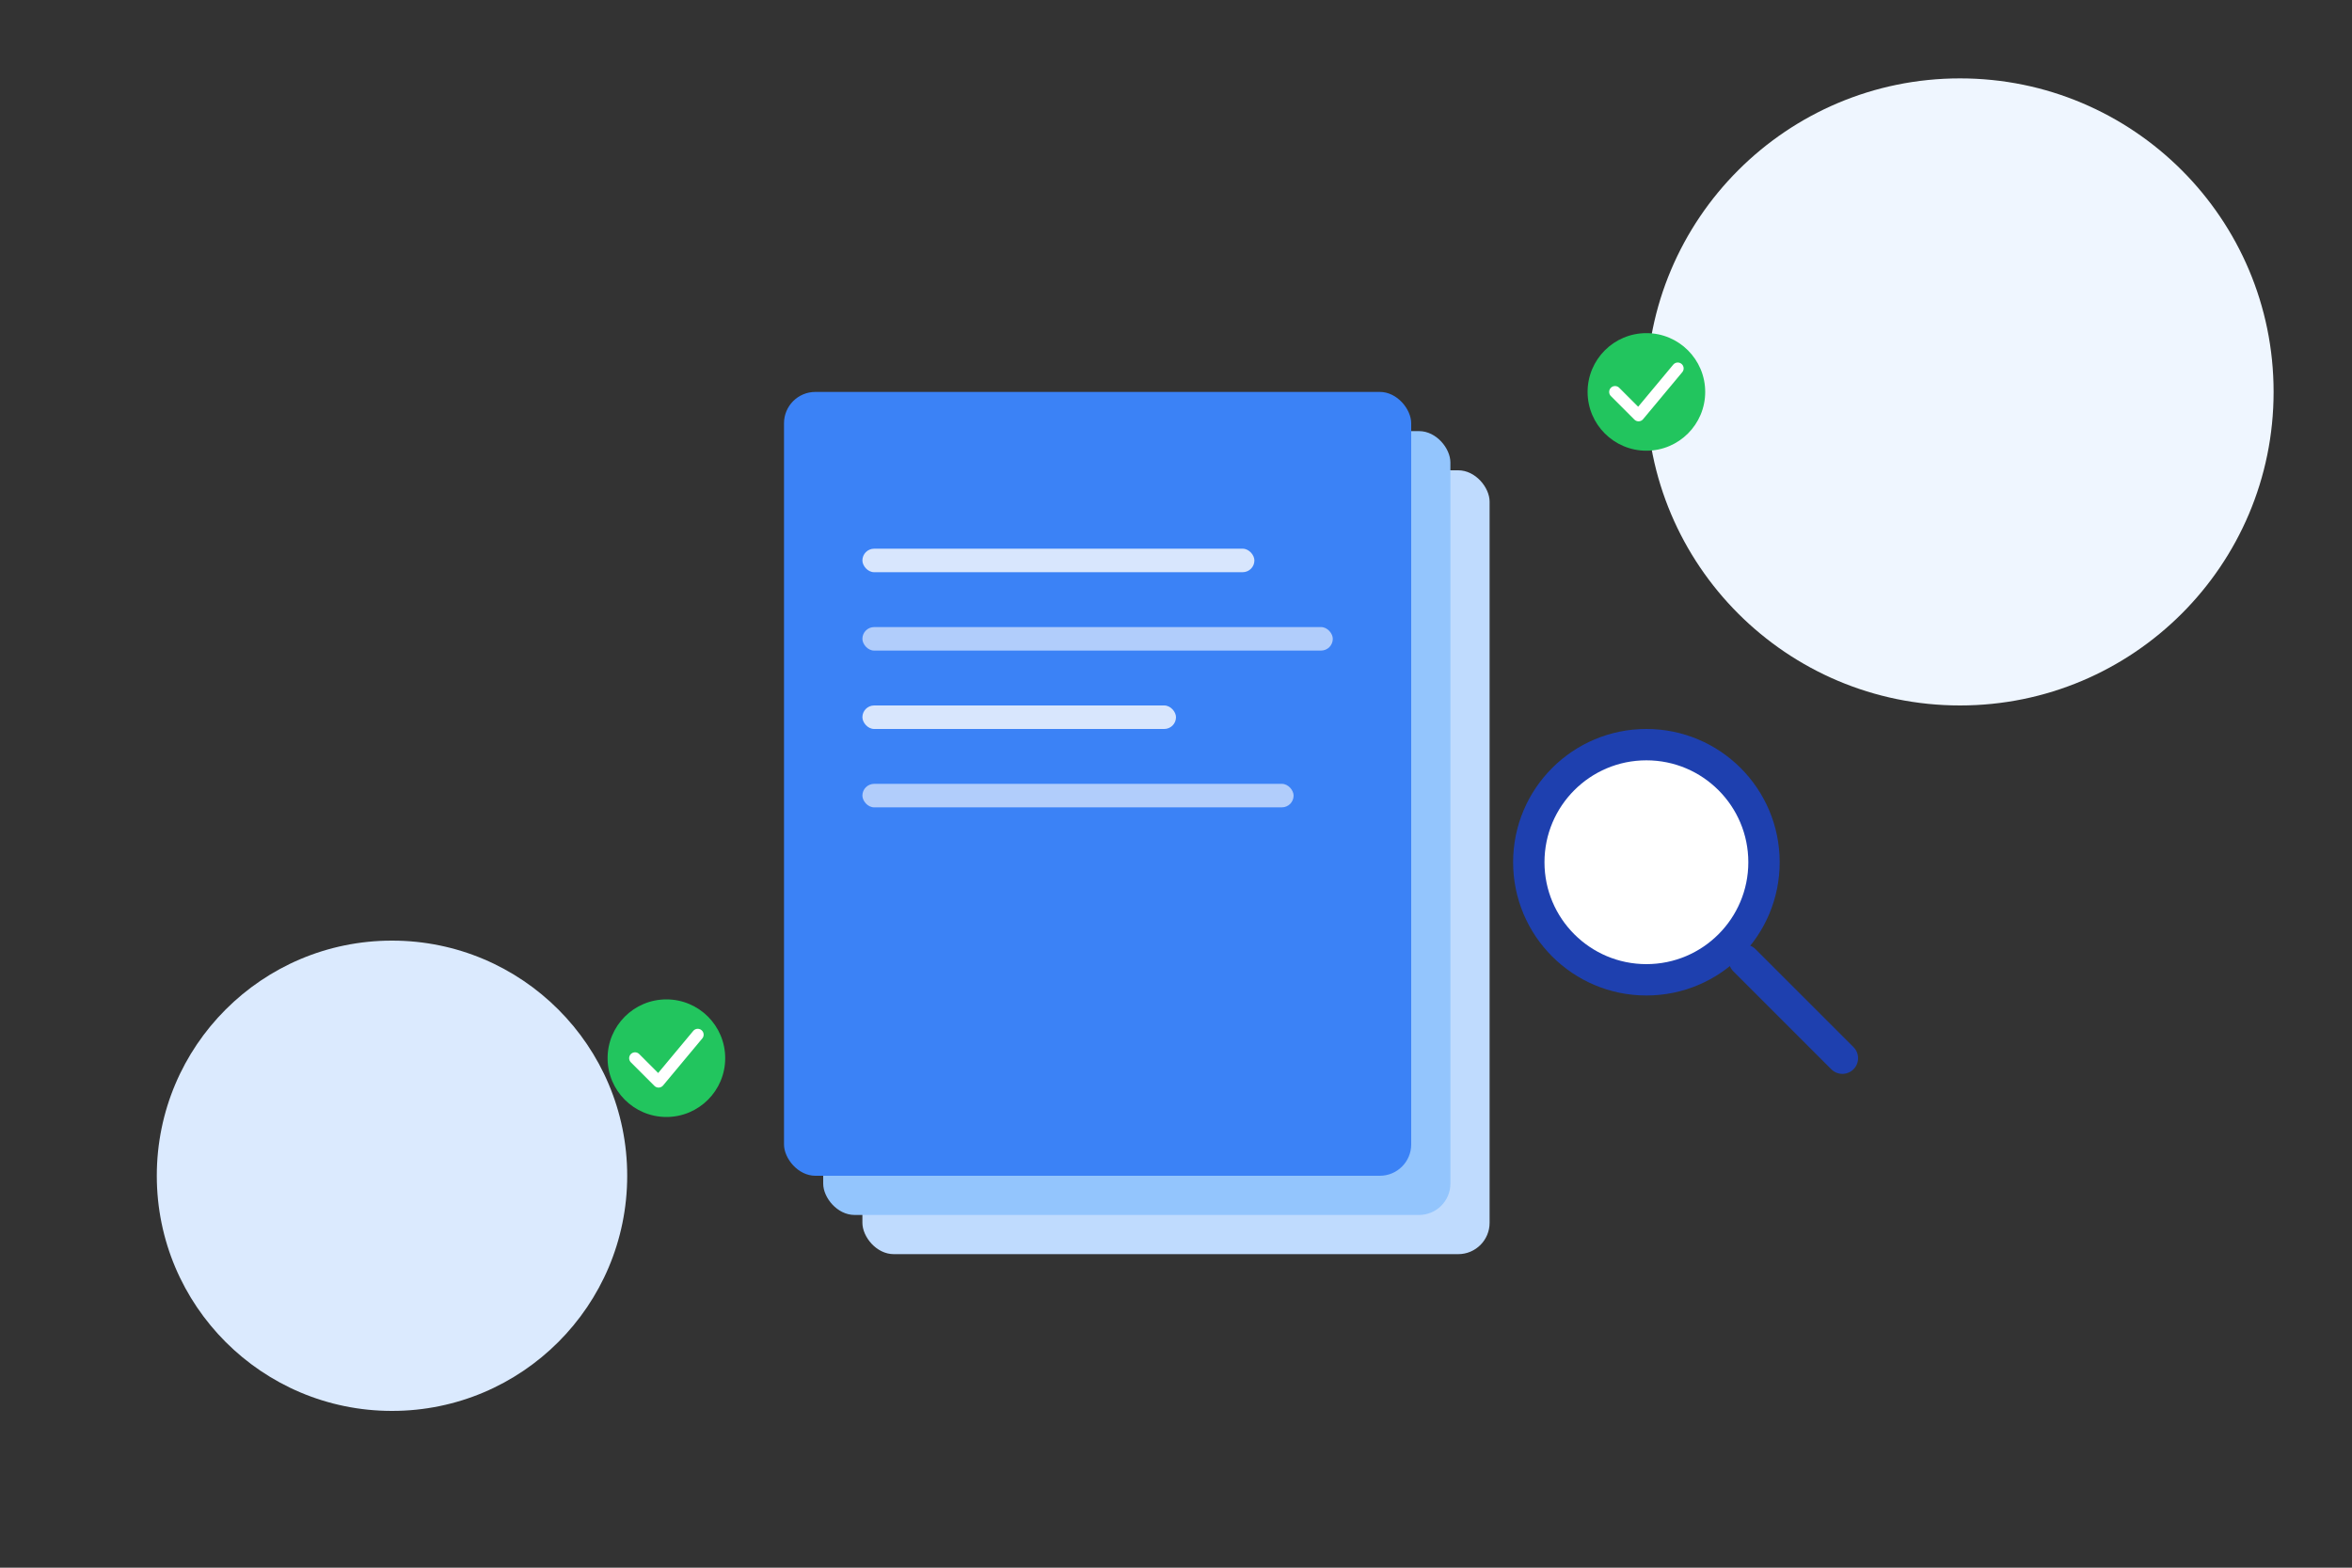 <?xml version="1.0" encoding="UTF-8"?>
<svg width="600" height="400" viewBox="0 0 600 400" fill="none" xmlns="http://www.w3.org/2000/svg">
    <rect x="0" y="0" width="600" height="400" fill="#333333" stroke="none"/>
    <!-- Background Elements -->
    <circle cx="500" cy="100" r="80" fill="#EFF6FF" />
    <circle cx="100" cy="300" r="60" fill="#DBEAFE" />
    
    <!-- Document Stack -->
    <g transform="translate(200, 100)">
        <!-- Back Document -->
        <rect x="20" y="20" width="160" height="200" rx="8" fill="#BFDBFE" />
        <!-- Middle Document -->
        <rect x="10" y="10" width="160" height="200" rx="8" fill="#93C5FD" />
        <!-- Front Document -->
        <rect x="0" y="0" width="160" height="200" rx="8" fill="#3B82F6" />
        
        <!-- Document Lines -->
        <rect x="20" y="40" width="100" height="6" rx="3" fill="white" opacity="0.8" />
        <rect x="20" y="60" width="120" height="6" rx="3" fill="white" opacity="0.6" />
        <rect x="20" y="80" width="80" height="6" rx="3" fill="white" opacity="0.8" />
        <rect x="20" y="100" width="110" height="6" rx="3" fill="white" opacity="0.6" />
    </g>
    
    <!-- Magnifying Glass -->
    <g transform="translate(380, 180)">
        <circle cx="40" cy="40" r="30" stroke="#1E40AF" stroke-width="8" fill="white" />
        <line x1="65" y1="65" x2="90" y2="90" stroke="#1E40AF" stroke-width="8" stroke-linecap="round" />
    </g>
    
    <!-- Check Marks -->
    <g transform="translate(150, 250)">
        <circle cx="20" cy="20" r="15" fill="#22C55E" />
        <path d="M12 20L18 26L28 14" stroke="white" stroke-width="3" stroke-linecap="round" stroke-linejoin="round" />
    </g>
    <g transform="translate(400, 80)">
        <circle cx="20" cy="20" r="15" fill="#22C55E" />
        <path d="M12 20L18 26L28 14" stroke="white" stroke-width="3" stroke-linecap="round" stroke-linejoin="round" />
    </g>
</svg> 